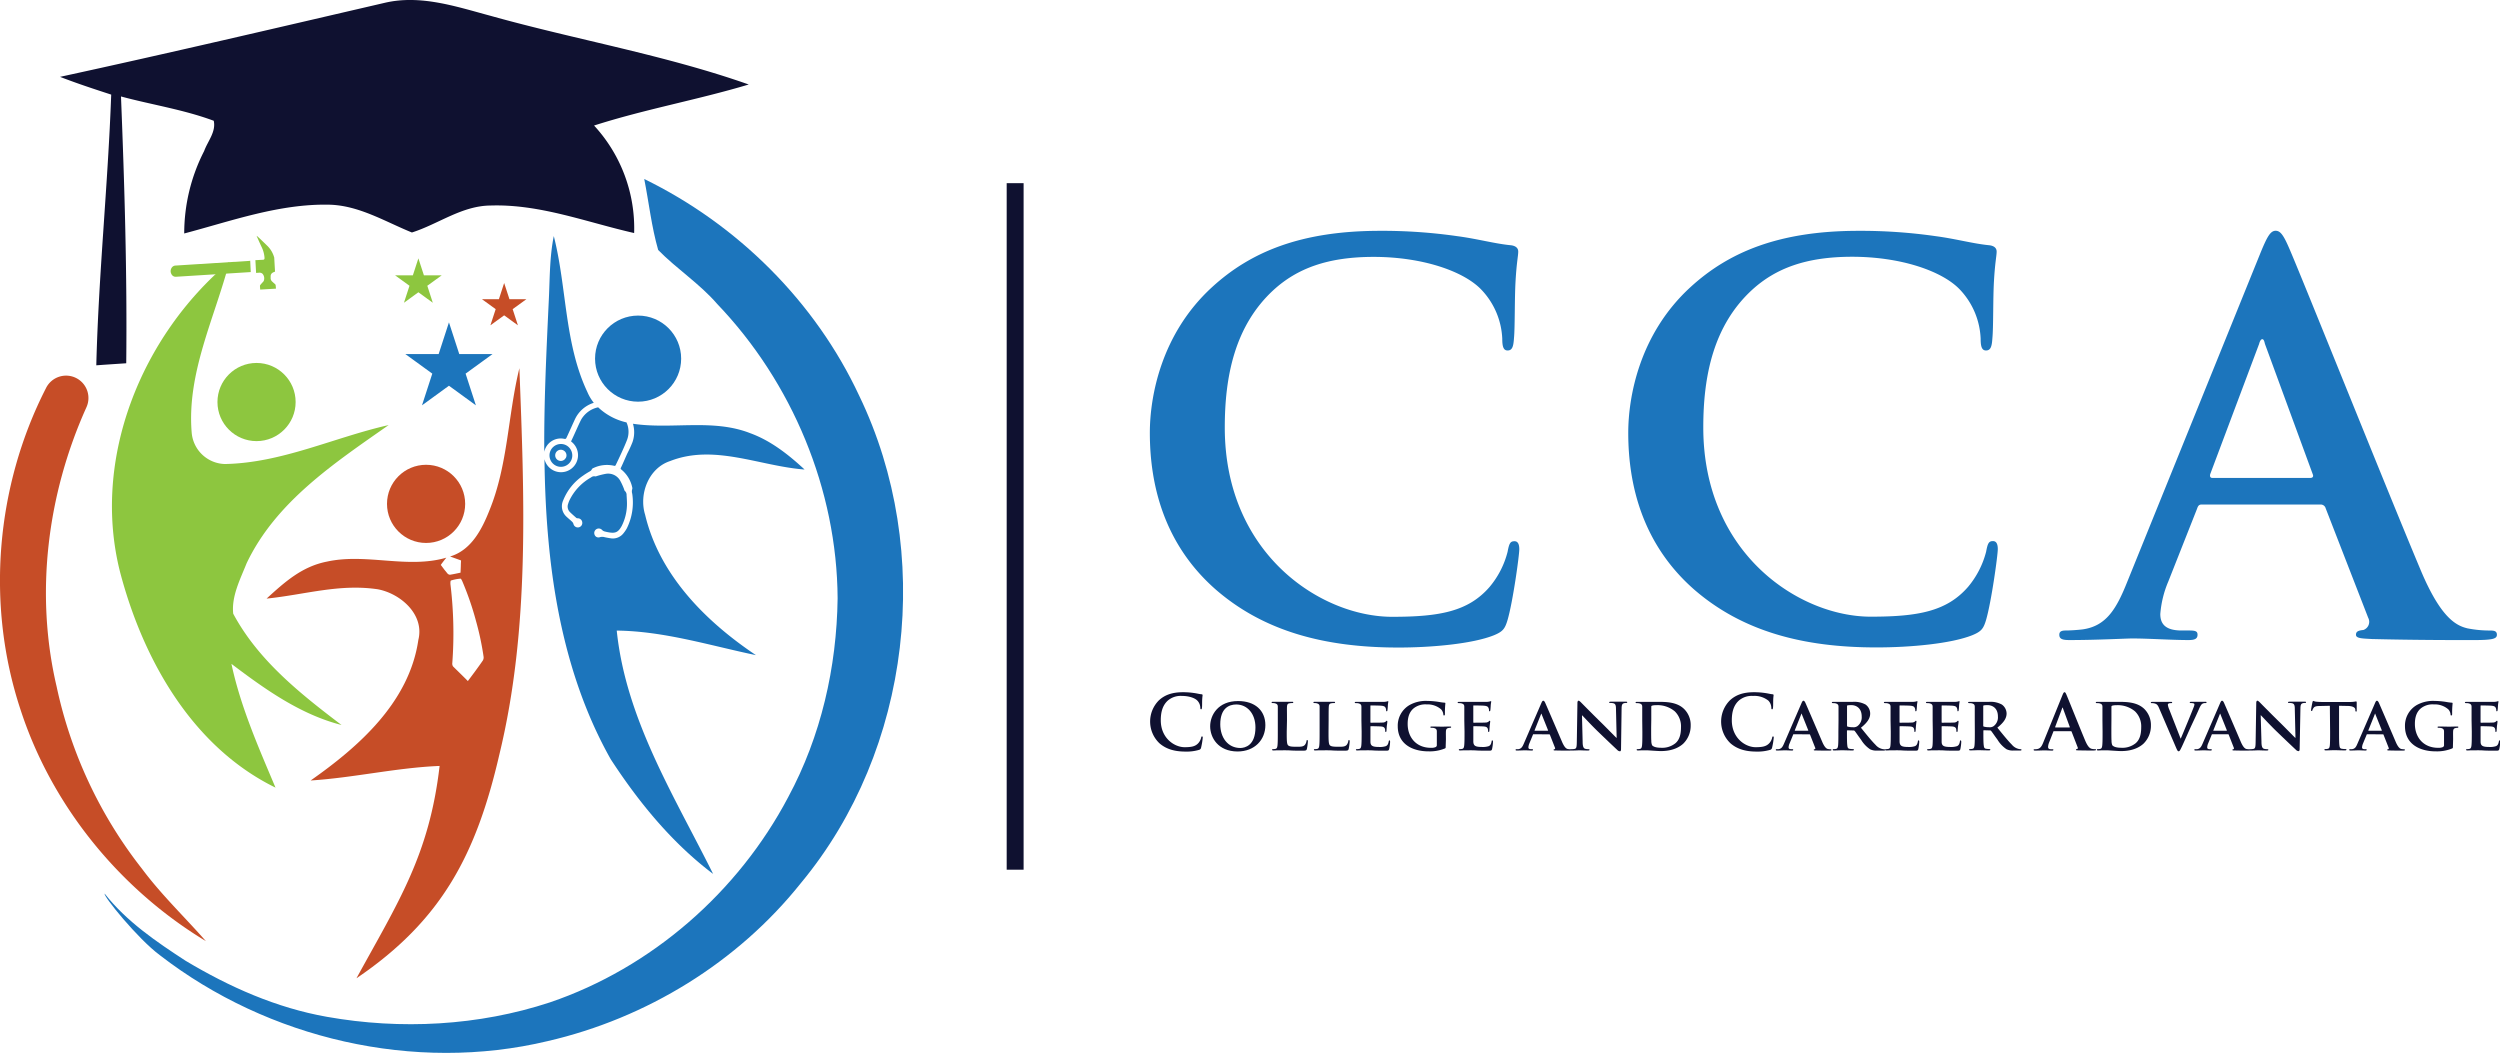 <svg id="Layer_1" data-name="Layer 1" xmlns="http://www.w3.org/2000/svg" viewBox="0 0 781.65 329.2"><defs><style>.cls-1{fill:#0f1130;}.cls-2{fill:#c64d27;}.cls-3{fill:#1c75bc;}.cls-4{fill:#1576bc;}.cls-5{fill:#8dc63f;}</style></defs><rect class="cls-1" x="314.75" y="57.27" width="5.29" height="214.65"/><path class="cls-1" d="M229.42,148.81c11.22-2.65,22.38,1.17,33.11,4.05,26.81,7.51,54.44,12.21,80.74,21.48-16,4.8-32.48,7.73-48.36,12.83a47.36,47.36,0,0,1,12.53,33.61c-14.84-3.36-29.45-9.1-44.89-8.6-9,.07-16.33,5.81-24.59,8.43-8.39-3.4-16.51-8.44-25.79-8.69-15.64-.34-30.51,5.06-45.4,9A56.4,56.4,0,0,1,173,195.14c1.11-3.07,3.76-6,3-9.46-9.39-3.5-19.4-5-29-7.6,1.11,27.79,1.94,55.6,1.64,83.42-3.13.21-6.26.41-9.36.64.7-28.27,3.64-56.4,4.66-84.64-5.36-1.74-10.71-3.5-16-5.55C161.84,164.59,195.63,156.65,229.42,148.81Z" transform="translate(-109.17 -147.92)"/><path class="cls-2" d="M153.61,419.61a139.34,139.34,0,0,1-26.73-57c-6.84-29.1-2.93-60.19,9.31-87.34a7,7,0,0,0-2.92-9h0a7,7,0,0,0-9.72,3c-15.7,30.69-18.83,67.6-8,100.41,9.75,30.11,31,56.19,58,72.5C166.91,434.63,159.61,427.67,153.61,419.61Z" transform="translate(-109.17 -147.92)"/><path class="cls-3" d="M377.8,271.63c-13.75-29.43-38.06-53.53-67.2-67.74,1.46,7.38,2.27,14.94,4.36,22.2,5.82,5.93,13,10.55,18.47,16.89,23.43,24.49,37.43,58,37.63,92-.28,21.55-5.19,43.14-15.45,62.17-15.63,29.68-42.69,53.35-74.49,64.17-22.35,7.36-46.65,8.62-69.73,4.52-15.84-2.81-30.44-9.3-44.2-17.53C158,442.33,148.7,436,141.9,427.33c-.58.59,10.33,14.13,17.29,19.27,33.79,26.13,79.53,36.8,121.23,26.83,30.88-7.14,59.4-24.6,79.19-49.45C394.2,382.29,401.33,320.34,377.8,271.63Z" transform="translate(-109.17 -147.92)"/><path class="cls-4" d="M137.94,425.07" transform="translate(-109.17 -147.92)"/><circle class="cls-2" cx="133.22" cy="157.54" r="12.22"/><polygon class="cls-3" points="140.37 100.79 143.59 110.7 154 110.7 145.57 116.82 148.79 126.73 140.37 120.6 131.94 126.73 135.16 116.82 126.73 110.7 137.15 110.7 140.37 100.79"/><polygon class="cls-5" points="130.81 80.78 132.54 86.08 138.11 86.08 133.6 89.35 135.32 94.66 130.81 91.38 126.3 94.66 128.03 89.35 123.52 86.08 129.09 86.08 130.81 80.78"/><polygon class="cls-2" points="157.63 88.48 159.28 93.54 164.59 93.54 160.29 96.66 161.93 101.71 157.63 98.59 153.33 101.71 154.98 96.66 150.68 93.54 155.99 93.54 157.63 88.48"/><path class="cls-3" d="M489.29,332.25c-16.29-14.29-20.61-32.91-20.61-49,0-11.3,3.49-30.92,19.44-45.54,12-11,27.76-17.62,52.52-17.62a165.24,165.24,0,0,1,24.1,1.66c6.32.83,11.64,2.33,16.63,2.83,1.82.16,2.49,1,2.49,2,0,1.33-.5,3.33-.83,9.14-.33,5.49-.17,14.63-.5,17.95-.17,2.5-.5,3.83-2,3.83-1.33,0-1.66-1.33-1.66-3.66a23.67,23.67,0,0,0-6.48-15.29c-5.49-5.82-18.45-10.31-33.74-10.31-14.46,0-23.94,3.66-31.25,10.31-12.13,11.14-15.29,26.93-15.29,43.05,0,39.55,30.08,59.17,52.36,59.17,14.79,0,23.76-1.66,30.41-9.31a27.63,27.63,0,0,0,5.65-11c.5-2.66.84-3.32,2.17-3.32,1.16,0,1.49,1.16,1.49,2.49,0,2-2,16.45-3.66,22.11-.83,2.82-1.49,3.65-4.32,4.82-6.65,2.65-19.28,3.82-29.91,3.82C523.52,350.37,504.41,345.38,489.29,332.25Z" transform="translate(-109.17 -147.92)"/><path class="cls-3" d="M638.87,332.25c-16.29-14.29-20.61-32.91-20.61-49,0-11.3,3.49-30.92,19.44-45.54,12-11,27.76-17.62,52.53-17.62a165.45,165.45,0,0,1,24.1,1.66c6.31.83,11.63,2.33,16.62,2.83,1.83.16,2.49,1,2.49,2,0,1.33-.5,3.33-.83,9.14-.33,5.49-.16,14.63-.5,17.95-.16,2.5-.5,3.83-2,3.83-1.33,0-1.67-1.33-1.67-3.66A23.67,23.67,0,0,0,722,238.51c-5.48-5.82-18.45-10.31-33.74-10.31-14.46,0-23.93,3.66-31.24,10.31-12.14,11.14-15.3,26.93-15.3,43.05,0,39.55,30.09,59.17,52.36,59.17,14.79,0,23.77-1.66,30.42-9.31a27.9,27.9,0,0,0,5.65-11c.5-2.66.83-3.32,2.16-3.32,1.16,0,1.49,1.16,1.49,2.49,0,2-2,16.45-3.65,22.11-.83,2.82-1.5,3.65-4.32,4.82-6.65,2.65-19.28,3.82-29.92,3.82C673.11,350.37,654,345.38,638.87,332.25Z" transform="translate(-109.17 -147.92)"/><path class="cls-3" d="M797.59,305.66c-.83,0-1.16.33-1.49,1.33l-9,22.77a32.22,32.22,0,0,0-2.49,10.14c0,3,1.5,5.15,6.65,5.15h2.49c2,0,2.5.33,2.5,1.33,0,1.33-1,1.66-2.83,1.66-5.32,0-12.46-.5-17.62-.5-1.83,0-11,.5-19.61.5-2.16,0-3.16-.33-3.16-1.66,0-1,.67-1.33,2-1.33,1.5,0,3.83-.17,5.16-.33,7.64-1,10.8-6.65,14.13-15l41.72-103c2-4.82,3-6.65,4.65-6.65,1.49,0,2.49,1.5,4.15,5.32,4,9.14,30.59,75.62,41.22,100.89,6.32,15,11.14,17.28,14.63,18.11a36.39,36.39,0,0,0,7,.67c1.33,0,2.16.17,2.16,1.33,0,1.33-1.49,1.66-7.65,1.66-6,0-18.11,0-31.41-.33-3-.17-5-.17-5-1.33,0-1,.66-1.33,2.32-1.5a2.7,2.7,0,0,0,1.5-3.82l-13.3-34.24a1.59,1.59,0,0,0-1.66-1.16Zm33.91-8.31c.83,0,1-.5.83-1l-15-40.89c-.16-.66-.33-1.49-.83-1.49s-.83.83-1,1.49l-15.29,40.72c-.16.67,0,1.17.67,1.17Z" transform="translate(-109.17 -147.92)"/><path class="cls-1" d="M471.7,380.33a9.38,9.38,0,0,1-.16-13.47c1.7-1.56,3.95-2.51,7.48-2.51a23.59,23.59,0,0,1,3.43.24c.9.12,1.66.33,2.37.4.26,0,.35.14.35.28s-.07.48-.12,1.31,0,2.08-.07,2.55-.07.55-.28.55-.24-.19-.24-.52a3.35,3.35,0,0,0-.92-2.18c-.78-.83-2.63-1.47-4.81-1.47a6.16,6.16,0,0,0-4.45,1.47c-1.73,1.58-2.18,3.83-2.18,6.13,0,5.64,4.29,8.43,7.46,8.43,2.11,0,3.39-.24,4.33-1.33a3.91,3.91,0,0,0,.81-1.56c.07-.38.12-.47.31-.47s.21.16.21.35a21.77,21.77,0,0,1-.52,3.15.85.85,0,0,1-.62.69,13.63,13.63,0,0,1-4.26.54C476.58,382.91,473.86,382.2,471.7,380.33Z" transform="translate(-109.17 -147.92)"/><path class="cls-1" d="M487.54,375c0-3.44,2.42-7.89,8.74-7.89,5.25,0,8.52,2.92,8.52,7.53s-3.36,8.24-8.73,8.24C490,382.84,487.54,378.53,487.54,375Zm14.16.38c0-4.46-2.67-7.2-6-7.2-2.32,0-5,1.23-5,6.2,0,4.15,2.37,7.41,6.3,7.41C498.39,381.75,501.7,381.07,501.7,375.34Z" transform="translate(-109.17 -147.92)"/><path class="cls-1" d="M511.48,376.73c0,2.58,0,3.86.45,4.24s1.16.43,2.77.43c1.11,0,1.92,0,2.44-.57a2.45,2.45,0,0,0,.52-1.21c0-.19.07-.31.24-.31s.19.22.19.45a16.07,16.07,0,0,1-.31,2.32c-.14.45-.24.55-1.33.55-1.49,0-2.7,0-3.74-.07s-1.92-.05-2.77-.05l-1.18,0c-.5,0-1,.05-1.45.05-.26,0-.4-.07-.4-.21s.07-.21.33-.21a2.92,2.92,0,0,0,.74-.08c.42-.09.54-.47.61-1.06.1-.85.1-2.44.1-4.29v-3.55c0-3.05,0-3.62,0-4.26s-.23-.9-.9-1.09a2.58,2.58,0,0,0-.68-.07q-.36,0-.36-.21c0-.15.14-.19.45-.19,1,0,2.3,0,2.87,0s2.2,0,3,0c.31,0,.45,0,.45.19s-.12.21-.38.21a4.4,4.4,0,0,0-.8.07c-.57.1-.74.38-.78,1.09s0,1.21,0,4.26Z" transform="translate(-109.17 -147.92)"/><path class="cls-1" d="M524.55,376.73c0,2.58,0,3.86.45,4.24s1.16.43,2.77.43c1.11,0,1.92,0,2.44-.57a2.45,2.45,0,0,0,.52-1.21c0-.19.07-.31.24-.31s.19.22.19.45a16.07,16.07,0,0,1-.31,2.32c-.14.45-.24.55-1.33.55-1.49,0-2.7,0-3.74-.07s-1.92-.05-2.77-.05l-1.18,0c-.5,0-1,.05-1.45.05-.26,0-.4-.07-.4-.21s.07-.21.33-.21a2.92,2.92,0,0,0,.74-.08c.42-.09.54-.47.61-1.06.1-.85.1-2.44.1-4.29v-3.55c0-3.05,0-3.62,0-4.26s-.23-.9-.9-1.09a2.58,2.58,0,0,0-.68-.07q-.36,0-.36-.21c0-.15.14-.19.45-.19,1,0,2.3,0,2.87,0s2.2,0,3,0c.31,0,.45,0,.45.19s-.12.21-.38.21a4.4,4.4,0,0,0-.8.07c-.57.1-.74.38-.78,1.09s-.05,1.21-.05,4.26Z" transform="translate(-109.17 -147.92)"/><path class="cls-1" d="M534.83,373.18c0-3.05,0-3.62,0-4.26s-.23-.9-.9-1.09a3.65,3.65,0,0,0-.83-.07c-.21,0-.35-.07-.35-.21s.17-.19.47-.19c1.09,0,2.42,0,3,0s5.28,0,5.68,0,.71-.09.88-.11a1.73,1.73,0,0,1,.33-.1c.12,0,.14.1.14.19a8.26,8.26,0,0,0-.16,1.3c0,.22-.08,1.09-.12,1.33s-.07.33-.24.33-.17-.09-.17-.26a1.82,1.82,0,0,0-.14-.73c-.16-.36-.33-.64-1.37-.74-.36-.05-2.84-.09-3.27-.09-.09,0-.14.07-.14.19v5c0,.12,0,.21.14.21.48,0,3.17,0,3.65-.05a1.57,1.57,0,0,0,1-.3c.17-.15.24-.26.33-.26s.17.09.17.21,0,.45-.17,1.47c0,.4-.09,1.2-.09,1.35s0,.45-.21.45-.19-.07-.19-.17,0-.47-.07-.73c-.12-.41-.38-.71-1.16-.78-.38-.05-2.75-.1-3.27-.1-.1,0-.12.1-.12.21v1.61c0,.69,0,2.4,0,3,0,1.37.69,1.68,2.82,1.68a5.76,5.76,0,0,0,2-.26c.52-.24.76-.67.9-1.49.05-.22.1-.31.24-.31s.19.26.19.47a13.46,13.46,0,0,1-.29,2.23c-.14.52-.33.52-1.11.52-1.56,0-2.82,0-3.83-.07s-1.8-.05-2.42-.05l-1.18,0c-.5,0-1,.05-1.45.05-.26,0-.4-.07-.4-.21s.07-.21.33-.21a2.92,2.92,0,0,0,.74-.08c.42-.09.54-.47.61-1.06.1-.85.1-2.44.1-4.29Z" transform="translate(-109.17 -147.92)"/><path class="cls-1" d="M561.18,381.23c0,.55,0,.57-.26.71a12.51,12.51,0,0,1-5.09.9c-5.11,0-9.64-2.32-9.64-7.88a7.44,7.44,0,0,1,3.65-6.58,10.45,10.45,0,0,1,5.61-1.31,24.33,24.33,0,0,1,3.69.33,15.9,15.9,0,0,0,1.66.22c.24,0,.28.09.28.23a28,28,0,0,0-.14,3.32c0,.31-.12.45-.28.45s-.19-.1-.21-.26a2.73,2.73,0,0,0-.71-1.66,6.47,6.47,0,0,0-4.53-1.54,5.84,5.84,0,0,0-4,1.19c-1.16.94-1.92,2.43-1.92,4.9,0,4.33,2.79,7.48,7.24,7.48a3.44,3.44,0,0,0,1.47-.21.68.68,0,0,0,.41-.71V379c0-1,0-1.75,0-2.37s-.23-.9-.9-1.09a3.54,3.54,0,0,0-.8-.07c-.19,0-.33-.09-.33-.21s.16-.19.45-.19c1.08,0,2.58.05,3.19.05s1.75-.05,2.44-.05c.28,0,.43,0,.43.19a.24.24,0,0,1-.26.21,2.59,2.59,0,0,0-.57.07c-.57.1-.78.38-.81,1.09s0,1.42,0,2.42Z" transform="translate(-109.17 -147.92)"/><path class="cls-1" d="M567,373.18c0-3.05,0-3.62,0-4.26s-.23-.9-.9-1.09a3.65,3.65,0,0,0-.83-.07c-.21,0-.35-.07-.35-.21s.17-.19.47-.19c1.09,0,2.42,0,3,0s5.28,0,5.68,0,.71-.09.88-.11a1.54,1.54,0,0,1,.33-.1c.12,0,.14.1.14.19a8.92,8.92,0,0,0-.17,1.3c0,.22-.07,1.09-.11,1.33s-.08.33-.24.33-.17-.09-.17-.26a1.82,1.82,0,0,0-.14-.73c-.16-.36-.33-.64-1.37-.74-.36-.05-2.84-.09-3.27-.09-.09,0-.14.07-.14.19v5c0,.12,0,.21.14.21.48,0,3.17,0,3.65-.05a1.59,1.59,0,0,0,1-.3c.17-.15.24-.26.33-.26s.17.09.17.21-.05.45-.17,1.47c0,.4-.09,1.2-.09,1.35s0,.45-.22.45-.18-.07-.18-.17,0-.47-.08-.73c-.11-.41-.37-.71-1.16-.78-.37-.05-2.74-.1-3.26-.1-.1,0-.12.1-.12.21v1.61c0,.69,0,2.4,0,3,.05,1.37.69,1.68,2.82,1.68a5.76,5.76,0,0,0,2-.26c.52-.24.76-.67.9-1.49,0-.22.1-.31.24-.31s.19.26.19.47a13.46,13.46,0,0,1-.29,2.23c-.14.52-.33.52-1.11.52-1.56,0-2.82,0-3.83-.07s-1.8-.05-2.42-.05l-1.18,0c-.5,0-1,.05-1.45.05-.26,0-.4-.07-.4-.21s.07-.21.33-.21a2.92,2.92,0,0,0,.74-.08c.42-.09.54-.47.61-1.06.1-.85.1-2.44.1-4.29Z" transform="translate(-109.17 -147.92)"/><path class="cls-1" d="M588.65,377.49c-.12,0-.15,0-.19.14l-1.12,2.73a3.61,3.61,0,0,0-.3,1.23c0,.35.19.57.82.57h.31c.26,0,.31.09.31.21s-.12.21-.33.21c-.69,0-1.66-.07-2.32-.07-.21,0-1.33.07-2.42.07-.26,0-.37-.05-.37-.21a.2.2,0,0,1,.23-.21l.62,0c.94-.14,1.3-.76,1.73-1.77l5.44-12.58c.24-.56.4-.8.62-.8s.4.19.61.64c.5,1.11,4,9.25,5.31,12.31.8,1.82,1.39,2.08,1.77,2.15a4.9,4.9,0,0,0,.78.08c.19,0,.29.07.29.21s-.12.21-.9.21-2.25,0-4-.05c-.38,0-.62,0-.62-.16s.05-.19.26-.21a.33.33,0,0,0,.19-.45l-1.61-4.08a.2.2,0,0,0-.21-.14Zm4.45-1.11c.09,0,.12-.05.09-.12l-2-5c0-.08-.05-.19-.1-.19s-.09.11-.12.19l-2,5c0,.09,0,.14.07.14Z" transform="translate(-109.17 -147.92)"/><path class="cls-1" d="M604,379.83c0,1.57.31,2,.71,2.18a3.53,3.53,0,0,0,1.09.15c.24,0,.36.09.36.21s-.19.21-.48.21c-1.35,0-2.32-.07-2.69-.07-.19,0-1.19.07-2.25.07-.29,0-.48,0-.48-.21s.15-.21.33-.21a4.32,4.32,0,0,0,.95-.1c.55-.14.62-.69.64-2.44l.19-11.93c0-.4.14-.69.35-.69s.55.31.9.67,3.39,3.45,6.42,6.41c1.42,1.4,4.19,4.24,4.5,4.52h.09l-.21-9c0-1.23-.21-1.58-.71-1.77a3.44,3.44,0,0,0-1.09-.12c-.26,0-.33-.09-.33-.21s.21-.19.52-.19c1.09,0,2.2,0,2.65,0,.24,0,1,0,2,0,.28,0,.47,0,.47.19s-.12.21-.35.21a2.12,2.12,0,0,0-.64.07c-.57.17-.74.52-.76,1.66L616,382.18c0,.45-.16.64-.33.64a1.25,1.25,0,0,1-.85-.43c-1.3-1.21-3.91-3.69-6.09-5.8s-4.47-4.62-4.87-5h-.07Z" transform="translate(-109.17 -147.92)"/><path class="cls-1" d="M622.63,373.18c0-3.05,0-3.62,0-4.26s-.23-.9-.9-1.09a3.65,3.65,0,0,0-.83-.07c-.21,0-.35-.07-.35-.21s.16-.19.47-.19c1.09,0,2.42,0,3,0s2.13,0,3.38,0c2.61,0,6.11,0,8.38,2.29a7,7,0,0,1,2,5.12,7.82,7.82,0,0,1-2.27,5.61c-1,.95-3.15,2.37-7,2.37-.75,0-1.65-.07-2.48-.12s-1.59-.12-2.11-.12l-1.18,0c-.5,0-1,.05-1.45.05-.26,0-.4-.07-.4-.21s.07-.21.33-.21a2.92,2.92,0,0,0,.74-.08c.42-.09.54-.47.61-1.06.1-.85.1-2.44.1-4.29Zm2.79,2.23c0,2.13,0,3.67.05,4.07a3.7,3.7,0,0,0,.23,1.42c.26.38,1.09.81,2.73.81a6.56,6.56,0,0,0,4.54-1.38c1.35-1.11,1.78-2.91,1.78-5a6.55,6.55,0,0,0-1.94-5A8.39,8.39,0,0,0,627,368.4a4.67,4.67,0,0,0-1.28.14.35.35,0,0,0-.26.4c0,.69,0,2.35,0,3.93Z" transform="translate(-109.17 -147.92)"/><path class="cls-1" d="M650.23,380.33a9.38,9.38,0,0,1-.16-13.47c1.7-1.56,3.95-2.51,7.48-2.51a23.59,23.59,0,0,1,3.43.24c.9.12,1.66.33,2.37.4.26,0,.35.14.35.28s-.07.48-.11,1.31,0,2.08-.07,2.55-.08.55-.29.55-.24-.19-.24-.52a3.35,3.35,0,0,0-.92-2.18,7,7,0,0,0-4.8-1.47,6.16,6.16,0,0,0-4.45,1.47c-1.73,1.58-2.18,3.83-2.18,6.13,0,5.64,4.28,8.43,7.45,8.43,2.11,0,3.39-.24,4.34-1.33a3.87,3.87,0,0,0,.8-1.56c.07-.38.12-.47.31-.47s.21.16.21.35a21.77,21.77,0,0,1-.52,3.15.85.85,0,0,1-.61.69,13.74,13.74,0,0,1-4.27.54C655.11,382.91,652.39,382.2,650.23,380.33Z" transform="translate(-109.17 -147.92)"/><path class="cls-1" d="M670,377.49c-.12,0-.14,0-.19.14l-1.11,2.73a3.45,3.45,0,0,0-.31,1.23c0,.35.19.57.83.57h.3c.27,0,.31.09.31.21s-.12.21-.33.21c-.69,0-1.66-.07-2.32-.07-.21,0-1.33.07-2.41.07-.26,0-.38-.05-.38-.21a.2.2,0,0,1,.23-.21l.62,0c.95-.14,1.3-.76,1.73-1.77l5.44-12.58c.24-.56.41-.8.62-.8s.4.19.61.64c.5,1.11,4,9.25,5.31,12.31.8,1.82,1.4,2.08,1.77,2.15a4.91,4.91,0,0,0,.79.08c.18,0,.28.07.28.21s-.12.21-.9.21-2.25,0-4-.05c-.38,0-.62,0-.62-.16s0-.19.26-.21a.31.31,0,0,0,.19-.45l-1.61-4.08a.19.19,0,0,0-.21-.14Zm4.45-1.11c.09,0,.12-.05.09-.12l-2-5c0-.08,0-.19-.1-.19s-.09.11-.11.19l-2,5c0,.09,0,.14.07.14Z" transform="translate(-109.17 -147.92)"/><path class="cls-1" d="M684,373.18c0-3.05,0-3.62,0-4.26s-.24-.9-.9-1.09a3.71,3.71,0,0,0-.83-.07c-.21,0-.35-.07-.35-.21s.16-.19.47-.19c1.09,0,2.41,0,2.84,0l3.24,0a7.34,7.34,0,0,1,4,.85A3.52,3.52,0,0,1,693.9,371c0,1.49-.86,2.82-2.89,4.45,1.84,2.27,3.31,4.1,4.57,5.35a3.92,3.92,0,0,0,2.22,1.33,1.88,1.88,0,0,0,.5.05.23.23,0,0,1,.26.21c0,.16-.14.21-.4.21h-2a4.54,4.54,0,0,1-2.27-.4,9.46,9.46,0,0,1-2.84-3c-.83-1.09-1.71-2.44-2-2.75a.48.48,0,0,0-.38-.14l-1.87-.05a.15.15,0,0,0-.16.17v.28c0,1.87,0,3.44.11,4.29.07.59.17,1,.81,1.06a7.59,7.59,0,0,0,1,.08.24.24,0,0,1,.26.21c0,.14-.17.21-.43.21-1.21,0-2.94-.07-3.24-.07s-1.73.07-2.56.07c-.26,0-.4-.07-.4-.21s.07-.21.33-.21a2.84,2.84,0,0,0,.73-.08c.43-.09.55-.47.62-1.06.09-.85.09-2.44.09-4.29Zm2.66,1.56c0,.22,0,.29.18.36a5.83,5.83,0,0,0,1.59.19,2.11,2.11,0,0,0,1.47-.33,3.41,3.41,0,0,0,1.35-3c0-2.84-1.94-3.57-3.17-3.57a7.38,7.38,0,0,0-1.24.07c-.14,0-.18.12-.18.28Z" transform="translate(-109.17 -147.92)"/><path class="cls-1" d="M700.27,373.18c0-3.05,0-3.62,0-4.26s-.23-.9-.9-1.09a3.65,3.65,0,0,0-.83-.07c-.21,0-.35-.07-.35-.21s.16-.19.47-.19c1.09,0,2.42,0,3,0s5.28,0,5.68,0,.71-.09.88-.11a1.54,1.54,0,0,1,.33-.1c.12,0,.14.1.14.19a8.92,8.92,0,0,0-.17,1.3c0,.22-.07,1.09-.11,1.33s-.08.33-.24.33-.17-.09-.17-.26a1.82,1.82,0,0,0-.14-.73c-.16-.36-.33-.64-1.37-.74-.36-.05-2.84-.09-3.27-.09-.09,0-.14.07-.14.19v5c0,.12,0,.21.14.21.48,0,3.17,0,3.65-.05a1.59,1.59,0,0,0,1-.3c.17-.15.24-.26.33-.26s.17.09.17.21-.05.45-.17,1.47c0,.4-.09,1.2-.09,1.35s0,.45-.22.45-.18-.07-.18-.17,0-.47-.08-.73c-.11-.41-.37-.71-1.16-.78-.37-.05-2.74-.1-3.26-.1-.1,0-.12.1-.12.21v1.61c0,.69,0,2.4,0,3,.05,1.37.69,1.68,2.82,1.68a5.76,5.76,0,0,0,2-.26c.52-.24.76-.67.9-1.49,0-.22.1-.31.24-.31s.19.26.19.47a13.46,13.46,0,0,1-.29,2.23c-.14.52-.33.52-1.11.52-1.56,0-2.82,0-3.83-.07s-1.8-.05-2.42-.05l-1.18,0c-.5,0-1,.05-1.45.05-.26,0-.4-.07-.4-.21s.07-.21.33-.21a2.92,2.92,0,0,0,.74-.08c.42-.09.54-.47.61-1.06.1-.85.1-2.44.1-4.29Z" transform="translate(-109.17 -147.92)"/><path class="cls-1" d="M713.43,373.18c0-3.05,0-3.62,0-4.26s-.24-.9-.9-1.09a3.71,3.71,0,0,0-.83-.07c-.21,0-.36-.07-.36-.21s.17-.19.48-.19c1.09,0,2.41,0,3,0s5.28,0,5.69,0,.71-.09.87-.11a2,2,0,0,1,.33-.1c.12,0,.15.1.15.19a8.92,8.92,0,0,0-.17,1.3c0,.22-.07,1.09-.12,1.33s-.07.33-.23.33-.17-.09-.17-.26a1.82,1.82,0,0,0-.14-.73c-.17-.36-.33-.64-1.38-.74-.35-.05-2.84-.09-3.26-.09-.1,0-.15.07-.15.19v5c0,.12,0,.21.15.21.47,0,3.17,0,3.64-.05a1.62,1.62,0,0,0,1-.3c.16-.15.23-.26.33-.26a.19.19,0,0,1,.17.21c0,.12,0,.45-.17,1.47-.05.4-.1,1.2-.1,1.35s0,.45-.21.45-.19-.07-.19-.17a7.13,7.13,0,0,0-.07-.73c-.12-.41-.38-.71-1.16-.78-.38-.05-2.75-.1-3.27-.1-.09,0-.12.1-.12.21v1.61c0,.69,0,2.4,0,3,0,1.37.69,1.68,2.82,1.68a5.81,5.81,0,0,0,2-.26c.52-.24.76-.67.9-1.49,0-.22.09-.31.23-.31s.19.26.19.47a13.46,13.46,0,0,1-.28,2.23c-.14.52-.33.52-1.11.52-1.57,0-2.82,0-3.84-.07s-1.8-.05-2.41-.05l-1.19,0c-.49,0-1,.05-1.44.05-.26,0-.4-.07-.4-.21s.07-.21.33-.21a2.89,2.89,0,0,0,.73-.08c.43-.09.55-.47.62-1.06.09-.85.09-2.44.09-4.29Z" transform="translate(-109.17 -147.92)"/><path class="cls-1" d="M726.6,373.18c0-3.05,0-3.62,0-4.26s-.23-.9-.9-1.09a3.65,3.65,0,0,0-.83-.07c-.21,0-.35-.07-.35-.21s.17-.19.47-.19c1.09,0,2.42,0,2.84,0l3.25,0a7.32,7.32,0,0,1,4,.85,3.52,3.52,0,0,1,1.47,2.77c0,1.49-.85,2.82-2.89,4.45,1.85,2.27,3.32,4.1,4.57,5.35a3.9,3.9,0,0,0,2.23,1.33,1.81,1.81,0,0,0,.49.05.23.23,0,0,1,.26.21c0,.16-.14.21-.4.21h-2a4.54,4.54,0,0,1-2.27-.4,9.46,9.46,0,0,1-2.84-3c-.83-1.09-1.71-2.44-2-2.75a.47.47,0,0,0-.38-.14l-1.87-.05a.15.15,0,0,0-.16.17v.28c0,1.87,0,3.44.12,4.29.07.59.16,1,.8,1.06a7.59,7.59,0,0,0,1,.08.23.23,0,0,1,.26.21c0,.14-.17.21-.43.21-1.2,0-2.93-.07-3.24-.07s-1.73.07-2.56.07c-.26,0-.4-.07-.4-.21s.07-.21.33-.21a2.92,2.92,0,0,0,.74-.08c.42-.09.54-.47.61-1.06.1-.85.1-2.44.1-4.29Zm2.65,1.56c0,.22,0,.29.19.36a5.75,5.75,0,0,0,1.58.19,2.09,2.09,0,0,0,1.47-.33,3.41,3.41,0,0,0,1.35-3c0-2.84-1.94-3.57-3.17-3.57a7.24,7.24,0,0,0-1.23.07.25.25,0,0,0-.19.28Z" transform="translate(-109.17 -147.92)"/><path class="cls-1" d="M751.36,376.54c-.12,0-.16,0-.21.19L749.87,380a4.46,4.46,0,0,0-.35,1.44c0,.43.21.74.94.74h.36c.28,0,.35,0,.35.18s-.14.24-.4.24c-.76,0-1.77-.07-2.51-.07-.26,0-1.56.07-2.79.07-.31,0-.45-.05-.45-.24s.09-.18.28-.18.55,0,.74-.05c1.08-.14,1.53-.95,2-2.13L754,365.3c.29-.69.43-.95.66-.95s.36.21.6.76c.56,1.3,4.35,10.77,5.87,14.37.9,2.13,1.58,2.46,2.08,2.58a5.36,5.36,0,0,0,1,.1c.19,0,.3,0,.3.18s-.21.24-1.09.24-2.58,0-4.47-.05c-.43,0-.71,0-.71-.19s.09-.18.33-.21a.38.38,0,0,0,.21-.54l-1.89-4.88a.23.23,0,0,0-.24-.17Zm4.83-1.18c.12,0,.15-.07.12-.14l-2.13-5.83c0-.09,0-.21-.12-.21s-.12.12-.14.21l-2.18,5.8c0,.1,0,.17.1.17Z" transform="translate(-109.17 -147.92)"/><path class="cls-1" d="M766.52,373.18c0-3.05,0-3.62,0-4.26s-.23-.9-.9-1.09a3.65,3.65,0,0,0-.83-.07c-.21,0-.35-.07-.35-.21s.17-.19.47-.19c1.09,0,2.42,0,3,0s2.13,0,3.39,0c2.6,0,6.1,0,8.38,2.29a7.09,7.09,0,0,1,2,5.12,7.82,7.82,0,0,1-2.27,5.61c-1,.95-3.15,2.37-7,2.37-.76,0-1.66-.07-2.49-.12s-1.59-.12-2.11-.12l-1.18,0c-.5,0-1,.05-1.45.05-.26,0-.4-.07-.4-.21s.07-.21.33-.21a2.92,2.92,0,0,0,.74-.08c.42-.09.54-.47.61-1.06.1-.85.1-2.44.1-4.29Zm2.79,2.23c0,2.13,0,3.67.05,4.07a3.7,3.7,0,0,0,.23,1.42c.27.38,1.09.81,2.73.81a6.56,6.56,0,0,0,4.54-1.38c1.35-1.11,1.78-2.91,1.78-5a6.55,6.55,0,0,0-1.94-5,8.39,8.39,0,0,0-5.83-1.92,4.67,4.67,0,0,0-1.28.14.36.36,0,0,0-.26.4c0,.69,0,2.35,0,3.93Z" transform="translate(-109.17 -147.92)"/><path class="cls-1" d="M784.23,369.32c-.47-1.11-.78-1.3-1.54-1.49a3.73,3.73,0,0,0-.8-.07c-.19,0-.24-.09-.24-.21s.21-.19.52-.19c1.11,0,2.3,0,3,0,.52,0,1.61,0,2.65,0,.26,0,.5,0,.5.19s-.14.21-.33.21a1.55,1.55,0,0,0-.81.14.44.44,0,0,0-.21.4,5.93,5.93,0,0,0,.47,1.52l3.51,9h.07c.9-2.08,3.57-8.57,4.07-9.9a2.54,2.54,0,0,0,.19-.73c0-.21-.09-.28-.28-.36a3.25,3.25,0,0,0-.83-.09c-.19,0-.36-.07-.36-.21s.19-.19.59-.19c1.05,0,2,0,2.23,0s1.32,0,2,0c.26,0,.43,0,.43.19s-.12.21-.33.21a1.68,1.68,0,0,0-1,.24c-.26.19-.54.49-1.09,1.77-.83,1.9-1.37,3-2.51,5.45-1.32,2.93-2.29,5.14-2.77,6.15s-.71,1.47-1,1.47-.45-.26-.85-1.21Z" transform="translate(-109.17 -147.92)"/><path class="cls-1" d="M800.88,377.49c-.12,0-.15,0-.19.14l-1.12,2.73a3.61,3.61,0,0,0-.3,1.23c0,.35.19.57.82.57h.31c.26,0,.31.09.31.21s-.12.21-.33.21c-.69,0-1.66-.07-2.32-.07-.21,0-1.33.07-2.42.07-.26,0-.38-.05-.38-.21s.08-.21.24-.21l.62,0c.94-.14,1.3-.76,1.73-1.77l5.44-12.58c.24-.56.4-.8.62-.8s.4.19.61.64c.5,1.11,4,9.25,5.3,12.31.81,1.82,1.4,2.08,1.78,2.15a4.79,4.79,0,0,0,.78.08c.19,0,.28.07.28.21s-.11.21-.89.21-2.25,0-4-.05c-.37,0-.61,0-.61-.16s.05-.19.26-.21a.33.33,0,0,0,.19-.45L806,377.63a.2.2,0,0,0-.21-.14Zm4.45-1.11c.09,0,.11-.05.09-.12l-2-5c0-.08-.05-.19-.1-.19s-.09.11-.12.19l-2,5c-.05.09,0,.14.07.14Z" transform="translate(-109.17 -147.92)"/><path class="cls-1" d="M816.24,379.83c0,1.57.31,2,.71,2.18a3.53,3.53,0,0,0,1.09.15c.24,0,.36.09.36.21s-.19.21-.48.21c-1.35,0-2.32-.07-2.7-.07-.18,0-1.18.07-2.24.07-.29,0-.48,0-.48-.21s.14-.21.33-.21a4.32,4.32,0,0,0,.95-.1c.55-.14.62-.69.64-2.44l.19-11.93c0-.4.14-.69.35-.69s.55.31.9.67,3.39,3.45,6.42,6.41c1.42,1.4,4.19,4.24,4.5,4.52h.09l-.21-9c0-1.23-.21-1.58-.71-1.77a3.47,3.47,0,0,0-1.09-.12c-.26,0-.33-.09-.33-.21s.21-.19.52-.19c1.09,0,2.2,0,2.65,0,.24,0,1,0,2,0,.28,0,.47,0,.47.19s-.12.21-.36.21a2.09,2.09,0,0,0-.63.07c-.57.17-.74.52-.76,1.66l-.24,12.69c0,.45-.16.64-.33.64a1.23,1.23,0,0,1-.85-.43c-1.3-1.21-3.91-3.69-6.09-5.8s-4.47-4.62-4.87-5H816Z" transform="translate(-109.17 -147.92)"/><path class="cls-1" d="M837.62,368.59l-3.1.07c-1.21,0-1.7.17-2,.61a2.69,2.69,0,0,0-.36.69c0,.17-.09.26-.23.26s-.19-.12-.19-.33.4-2.27.45-2.44.12-.38.24-.38.37.17.89.24a20,20,0,0,0,2.09.09h8.45a9.07,9.07,0,0,0,1.42-.09c.33-.05.5-.09.57-.09s.17.11.17.42,0,1.92,0,2.44c0,.21-.07.33-.19.33s-.21-.09-.24-.4l0-.21c0-.53-.59-1.14-2.46-1.16l-2.63-.05v8.14c0,1.85,0,3.44.12,4.31.07.57.19.95.8,1a7.48,7.48,0,0,0,1.07.08c.23,0,.33.11.33.21s-.17.21-.4.21c-1.38,0-2.77-.07-3.37-.07s-1.89.07-2.72.07c-.26,0-.4-.07-.4-.21s.07-.21.33-.21a2.68,2.68,0,0,0,.73-.08c.43-.09.55-.47.62-1.06.09-.85.09-2.44.09-4.29Z" transform="translate(-109.17 -147.92)"/><path class="cls-1" d="M849.32,377.49c-.12,0-.14,0-.19.14L848,380.36a3.68,3.68,0,0,0-.31,1.23c0,.35.19.57.83.57h.31c.26,0,.31.09.31.21s-.12.21-.34.21c-.68,0-1.65-.07-2.32-.07-.21,0-1.32.07-2.41.07-.26,0-.38-.05-.38-.21s.07-.21.24-.21l.61,0c1-.14,1.3-.76,1.73-1.77l5.45-12.58c.23-.56.4-.8.61-.8s.4.19.62.64c.49,1.11,4,9.25,5.3,12.31.8,1.82,1.4,2.08,1.77,2.15a4.91,4.91,0,0,0,.79.08c.18,0,.28.07.28.21s-.12.21-.9.21-2.25,0-4-.05c-.38,0-.62,0-.62-.16s0-.19.26-.21a.31.31,0,0,0,.19-.45l-1.61-4.08a.18.18,0,0,0-.21-.14Zm4.45-1.11c.1,0,.12-.05.1-.12l-2-5c0-.08,0-.19-.09-.19s-.1.11-.12.19l-2,5c0,.09,0,.14.07.14Z" transform="translate(-109.17 -147.92)"/><path class="cls-1" d="M876.1,381.23c0,.55,0,.57-.26.71a12.51,12.51,0,0,1-5.09.9c-5.11,0-9.64-2.32-9.64-7.88a7.44,7.44,0,0,1,3.65-6.58,10.45,10.45,0,0,1,5.61-1.31,24.33,24.33,0,0,1,3.69.33,15.9,15.9,0,0,0,1.66.22c.24,0,.28.09.28.23a28,28,0,0,0-.14,3.32c0,.31-.12.45-.28.45s-.19-.1-.22-.26a2.62,2.62,0,0,0-.71-1.66,6.42,6.42,0,0,0-4.52-1.54,5.84,5.84,0,0,0-4,1.19c-1.16.94-1.92,2.43-1.92,4.9,0,4.33,2.79,7.48,7.24,7.48a3.44,3.44,0,0,0,1.47-.21.67.67,0,0,0,.4-.71V379c0-1,0-1.75,0-2.37s-.24-.9-.9-1.09a3.54,3.54,0,0,0-.8-.07c-.19,0-.33-.09-.33-.21s.16-.19.45-.19c1.08,0,2.58.05,3.19.05s1.75-.05,2.44-.05c.28,0,.43,0,.43.19a.24.24,0,0,1-.27.21,2.58,2.58,0,0,0-.56.07c-.57.1-.78.38-.81,1.09s0,1.42,0,2.42Z" transform="translate(-109.17 -147.92)"/><path class="cls-1" d="M881.93,373.18c0-3.05,0-3.62,0-4.26s-.23-.9-.9-1.09a3.65,3.65,0,0,0-.83-.07c-.21,0-.35-.07-.35-.21s.16-.19.47-.19c1.09,0,2.42,0,3,0s5.28,0,5.68,0,.71-.09.88-.11a1.54,1.54,0,0,1,.33-.1c.12,0,.14.1.14.19a8.92,8.92,0,0,0-.17,1.3c0,.22-.07,1.09-.11,1.33s-.08.33-.24.33-.17-.09-.17-.26a1.82,1.82,0,0,0-.14-.73c-.16-.36-.33-.64-1.37-.74-.36-.05-2.84-.09-3.27-.09-.09,0-.14.07-.14.19v5c0,.12,0,.21.14.21.47,0,3.17,0,3.65-.05a1.59,1.59,0,0,0,1-.3c.17-.15.24-.26.33-.26s.17.09.17.21,0,.45-.17,1.47c0,.4-.09,1.2-.09,1.35s0,.45-.22.45-.18-.07-.18-.17,0-.47-.08-.73c-.11-.41-.37-.71-1.16-.78-.37-.05-2.74-.1-3.26-.1-.1,0-.12.1-.12.21v1.61c0,.69,0,2.4,0,3,0,1.37.69,1.68,2.82,1.68a5.76,5.76,0,0,0,2-.26c.52-.24.76-.67.9-1.49.05-.22.1-.31.24-.31s.19.26.19.47a13.46,13.46,0,0,1-.29,2.23c-.14.52-.33.52-1.11.52-1.56,0-2.82,0-3.83-.07s-1.8-.05-2.42-.05l-1.18,0c-.5,0-1,.05-1.45.05-.26,0-.4-.07-.4-.21s.07-.21.33-.21a2.92,2.92,0,0,0,.74-.08c.42-.09.54-.47.61-1.06.1-.85.1-2.44.1-4.29Z" transform="translate(-109.17 -147.92)"/><path class="cls-5" d="M146.72,326.81c-9-35.45,6.68-73.94,34.16-97C176.3,247.34,167.6,264.4,169.09,283a10.7,10.7,0,0,0,10.41,10c17.79-.34,34.1-8.31,51.19-12.18-16.88,11.84-35.27,23.95-44.41,43.21-2,5-4.78,10.35-4.19,15.77,7.78,14.54,20.94,25,33.87,34.8C203,371.28,192,363.39,181.53,355.48c2.87,13.46,8.46,26.08,13.78,38.7C169.17,381.38,153.87,354,146.72,326.81Z" transform="translate(-109.17 -147.92)"/><circle class="cls-5" cx="80.21" cy="125.7" r="12.22"/><path class="cls-5" d="M187.4,229.42l.17,3.58a.71.71,0,0,0-.21,0l-23.13,1.45a1.46,1.46,0,0,1-1.49-.89,1.86,1.86,0,0,1,.09-1.89,1.48,1.48,0,0,1,1.23-.72l6.11-.39,17-1.07A2.23,2.23,0,0,0,187.4,229.42Z" transform="translate(-109.17 -147.92)"/><path class="cls-5" d="M195.45,238.17l-4.93.29c0-.39-.07-.77-.07-1.16a.67.67,0,0,1,.17-.36c.29-.35.6-.68.89-1a.76.76,0,0,0,.12-.19,2.17,2.17,0,0,0-.39-2.24,1.37,1.37,0,0,0-1-.33l-1,.07-.22-4a2.71,2.71,0,0,0,.29,0l2.08-.11c.36,0,.5-.18.49-.56a9.13,9.13,0,0,0-.95-3.51c-.52-1.09-1-2.2-1.49-3.3a.87.87,0,0,0,0-.12c.3.27.64.55.95.85.8.76,1.59,1.53,2.38,2.3a8.11,8.11,0,0,1,2.15,3.7.5.5,0,0,1,0,.12c.08,1.43.16,2.85.24,4.23a5,5,0,0,0-.77.34,1.28,1.28,0,0,0-.6,1.14c0,.24,0,.48,0,.72a1.45,1.45,0,0,0,.49.91c.27.25.54.5.83.74a.66.66,0,0,1,.26.54C195.4,237.53,195.43,237.85,195.45,238.17Z" transform="translate(-109.17 -147.92)"/><path class="cls-3" d="M286.07,287.08a3.57,3.57,0,1,0,1.7,4.76A3.61,3.61,0,0,0,286.07,287.08Zm0,4a1.75,1.75,0,1,1-.76-2.35A1.74,1.74,0,0,1,286.09,291.1Z" transform="translate(-109.17 -147.92)"/><path class="cls-3" d="M292.82,270.49c-7.23-15.28-6.4-32.65-10.5-48.76-1.38,6.8-1.22,13.75-1.59,20.65-.73,15.58-1.49,31.2-1.39,46.8a5.26,5.26,0,0,1,6.21-4.06c.45.09.6,0,.77-.4.73-1.53,2-4.43,2.72-5.94a9.7,9.7,0,0,1,5.78-4.92A14.78,14.78,0,0,1,292.82,270.49Z" transform="translate(-109.17 -147.92)"/><path class="cls-3" d="M310.87,308.85c-2-6.48,1.11-14.6,7.86-16.79,13.8-5.4,28,1.61,42,2.66-5-4.63-10.52-9-17-11.36-11.72-4.6-24.51-1.12-36.66-2.95a9.39,9.39,0,0,1-.15,5.76,35.42,35.42,0,0,1-1.54,3.38c-.51,1.08-1.54,3.54-2.07,4.6-.12.25-.13.39.12.57a9.87,9.87,0,0,1,3.41,5.57,1,1,0,0,1,0,.58,2.31,2.31,0,0,0,0,1.4,18.24,18.24,0,0,1-1.67,10.81,9.82,9.82,0,0,1-1,1.49,4.21,4.21,0,0,1-4.22,1.63c-.55-.08-1.11-.19-1.66-.3a2.59,2.59,0,0,0-1.63,0,1.28,1.28,0,0,1-1.6-.83,1.41,1.41,0,0,1,2.36-1.45,1.68,1.68,0,0,0,.68.43,13.45,13.45,0,0,0,1.4.31c2.14.38,3-.08,4.06-2a15.42,15.42,0,0,0,1.64-6.89c0-.9-.06-1.81-.12-2.72a1.65,1.65,0,0,0-.53-1.32c-.19-.16-.22-.51-.33-.76a19.79,19.79,0,0,0-1.19-2.55,4.33,4.33,0,0,0-4.42-2.06,22.94,22.94,0,0,0-2.69.66c-.22.06-.47.2-.67.14a1.52,1.52,0,0,0-1.29.34,16.4,16.4,0,0,0-6.78,7.23,8.82,8.82,0,0,0-.41,1.12,2.42,2.42,0,0,0,.6,2.48c.64.64,1.34,1.23,2,1.82a.79.79,0,0,0,.46.12,1.39,1.39,0,0,1,1.39,1.28,1.4,1.4,0,0,1-2.76.46A1.71,1.71,0,0,0,288,311c-.55-.52-1.15-1-1.7-1.52a4.4,4.4,0,0,1-1.07-5.05,16.92,16.92,0,0,1,6.31-7.84c.49-.36,1-.67,1.54-1s.93-.43,1.16-1a1,1,0,0,1,.52-.36,9.81,9.81,0,0,1,6.49-.66.42.42,0,0,0,.38-.14c1.08-2.24,2.78-5.81,3.65-8.13a7.13,7.13,0,0,0-.23-5.31,18.92,18.92,0,0,1-8.86-4.72,8.05,8.05,0,0,0-4.7,2.93,6.87,6.87,0,0,0-.7,1.08c-.83,1.64-2.12,4.68-2.93,6.33-.05.1-.09.21-.14.34a5.32,5.32,0,0,1,1.6,6.7,5.32,5.32,0,0,1-9.92-1.18c.11,8.59.48,17.17,1.28,25.73,2.17,23.61,7.71,47.34,19.45,68.12,8.77,13.45,19.13,26.13,32,35.84C320,396.78,304.86,372.81,302,345.08c14.83.17,29.1,4.66,43.53,7.68C329.85,342.26,315.36,327.78,310.87,308.85Z" transform="translate(-109.17 -147.92)"/><circle class="cls-3" cx="199.51" cy="112.13" r="13.46"/><path class="cls-2" d="M271.56,263.05c-3.61,14.71-3.57,30.28-9.37,44.46-2.31,5.83-5.56,12.19-11.94,14.29l-.36.11,3.43,1.24-.06,1.18c0,.85-.06,1.7-.1,2.64-1.11.23-2.2.48-3.31.65a1.17,1.17,0,0,1-.8-.42c-.27-.33-.52-.67-.82-1L247,324.56c.06-.17,1.08-1.48,1.72-2.28-12.12,3.55-25-1.47-37.31,1.23-7.79,1.52-13.15,6.32-18.89,11.57,12-1.23,22.7-4.71,34.8-2.91,7.1,1.35,14.63,7.89,12.65,15.83-2.83,19.41-18.47,33.28-33.68,43.95,13.51-.86,26.78-4,40.33-4.55-3.25,27.9-12.86,42.4-26,66.39,26.73-18.12,37.47-38.75,44.69-70C274.87,344.34,273.1,303.29,271.56,263.05Zm-11.43,91.39c-1.45,2.11-3,4.19-4.68,6.42-1.56-1.58-3.1-3.06-4.64-4.59a1.63,1.63,0,0,1-.22-1.09,126.57,126.57,0,0,0-.55-24.29c-.07-.51-.08-1.39.14-1.47a13.23,13.23,0,0,1,3-.58c.13,0,.4.51.53.81A92.63,92.63,0,0,1,258,342.09a87.51,87.51,0,0,1,2.37,11.18A1.84,1.84,0,0,1,260.13,354.44Z" transform="translate(-109.17 -147.92)"/></svg>